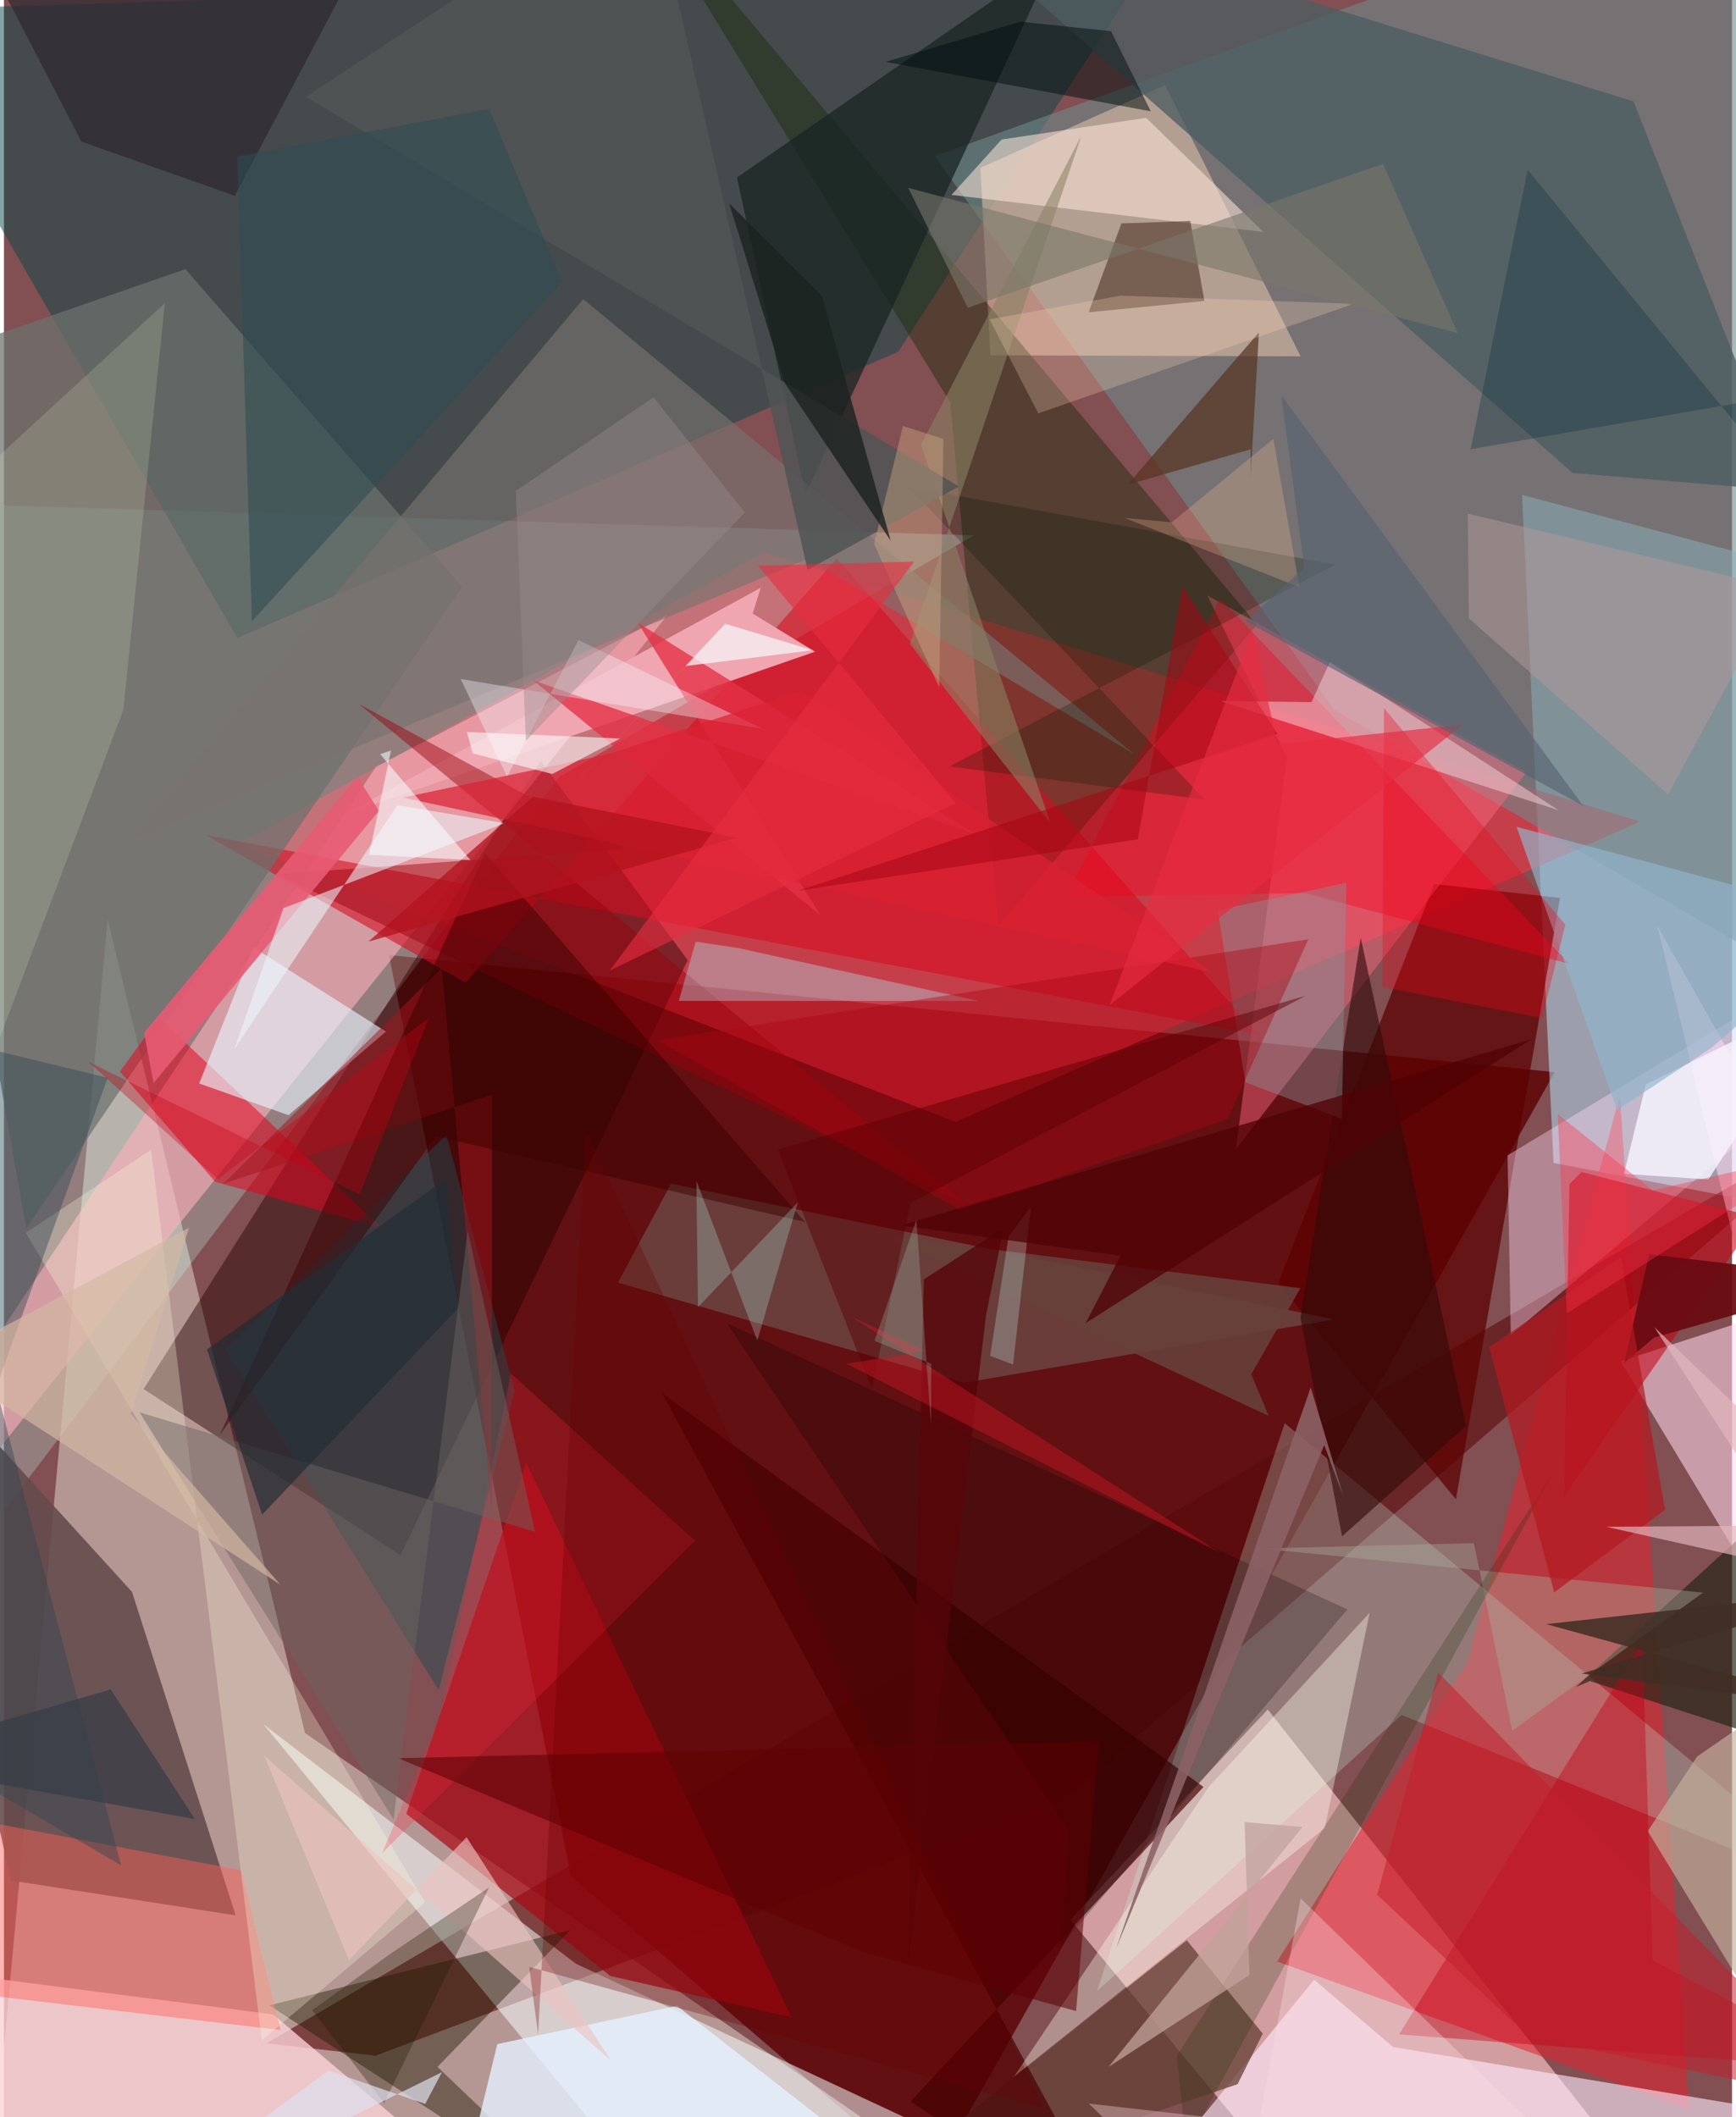 <svg xmlns="http://www.w3.org/2000/svg" width="228" height="278" viewBox="0 0 836 1024"><path fill="#824f52" d="M0 0h836v1024H0z"/><path fill="#60090c" fill-opacity=".902" d="M447.464 1056.22L274.267 907.415 186.266 461.9l563.96 56.665z"/><path fill="#fdfdf1" fill-opacity=".412" d="M-8.763 1086l58.924-641.25 95.452 393.431L504.458 1086z"/><path fill="#fec8ca" fill-opacity=".643" d="M777.519 1036.894L646.469 1086 515.887 928.51l95.496-101.676z"/><path fill="#b6ecfe" fill-opacity=".514" d="M749.645 562.489L898 590.818l-55.407-322.671-108.178-28.793z"/><path fill="#ff3144" fill-opacity=".533" d="M460.382 542.646l331.291-145.252L367.636 267.35 113.552 408.014z"/><path fill="#c2fef5" fill-opacity=".267" d="M-33.898 243.416L-62 812.653l330.513-436.732L469.18 258.926z"/><path fill="#084749" fill-opacity=".494" d="M112.873 308.608L-62 5.103l613.818-19.52-119.17 184.545z"/><path fill="#6d8a8a" fill-opacity=".596" d="M643.806 343.376L450.209 75.54 831.76-62 898 489.957z"/><path fill="#230002" fill-opacity=".447" d="M67.539 671.857l192.132-303.84 71.124 96.391-138.94 287.72z"/><path fill="#654c4c" fill-opacity=".894" d="M-57.947 638.249l61.396 271.3 108.644 16.837-50.147-156.458z"/><path fill="#e5222e" fill-opacity=".545" d="M708.08 803.59l-92.19 145.138 199.215 71.437-33.378-490.424z"/><path fill="#5a0b0b" fill-opacity=".596" d="M898 536.953L126.933 988.294l52.768 5.97 336.373-126.435z"/><path fill="#f5ffff" fill-opacity=".525" d="M288.396 1031.514l174.876 5.453-186.669-87.219-151.028-115.75z"/><path fill="#f0ccb2" fill-opacity=".502" d="M477.207 171.838l-4.861-90.68 89.38-39.992 65.538 131.183z"/><path fill="#142603" fill-opacity=".404" d="M457.78 194.61L300.275-62l305.928 364.119-125.164 145.747z"/><path fill="#feb1bc" fill-opacity=".596" d="M179.934 370.905L-21.389 673.873l10.372 37.602 332.216-414.233z"/><path fill="#d50d20" fill-opacity=".58" d="M97.383 403.791l509.458 96.634-203.968-230.27-179.585 205.13z"/><path fill="#fcd3d9" fill-opacity=".788" d="M262.521 1086l-314.116-69.54 14.741-63.645 167.026 21.45z"/><path fill="#ccffef" fill-opacity=".243" d="M676.136 829.464L528.793 963.041l90.789-274.708L898 919.608z"/><path fill="#ffdaef" fill-opacity=".557" d="M898 850.861L782.049 658.378 898 620.778l-98.093-172.774z"/><path fill="#ac0814" fill-opacity=".686" d="M293.328 955.71l87.685 20.015-128.312-268.23-58.09 169.739z"/><path fill="#5d0001" fill-opacity=".737" d="M616.478 620.555L691.91 427.6l60.859 6.68-50.338 290.876z"/><path fill="#fdecff" fill-opacity=".6" d="M538.879 1073.74l338.676-49.396-205.513-34.277-38.221-32.55z"/><path fill="#6c716d" fill-opacity=".725" d="M87.756 130.169L-62 182.116l72.778 412.04L221.7 283.74z"/><path fill="#74847a" fill-opacity=".388" d="M464.356 668.831l-167.288-48.477 25.617-47.833 320.828 65.645z"/><path fill="#4d5d61" fill-opacity=".784" d="M429.299-62L788.357 49.013l74.317 188.422-103.83-8.682z"/><path fill="#664134" fill-opacity=".749" d="M572.213 938.422l-170.634 135.406 195.2-65.772 12.193-24.449z"/><path fill="#ffddf9" fill-opacity=".392" d="M883.178 464.92L898 503.575 728.958 645.703l-1.541-86.904z"/><path fill="#ff6d87" fill-opacity=".435" d="M620.632 366.299l-38.462-78.297 154.376 85.516-140.567 182.273z"/><path fill="#192423" fill-opacity=".749" d="M354.611 85.855L561.105-57.031 527.735-62 387.821 239.012z"/><path fill="#e5001b" fill-opacity=".522" d="M102.2 571.635L56.112 518.36l18.893-26.118 107.32 101.357z"/><path fill="#201800" fill-opacity=".435" d="M128.356 969.908l157.202 102.177-75.86-72.413 64.415-66.206z"/><path fill="#e8f5ff" fill-opacity=".616" d="M94.444 524.035l26.208-65.835 64.15 40.73-47.146 40.453z"/><path fill="#c60111" fill-opacity=".557" d="M848.304 588.987l-85.04-22.155-5.93 5.857-2.535 151.04z"/><path fill="#79726f" fill-opacity=".647" d="M59.143 407.762l221.068-263.07 266.674 220.16-158.003-94.564z"/><path fill="#efa6b1" fill-opacity=".992" d="M366.09 284.322L164.056 394.203l228.325-78.996-30.18-18.424z"/><path fill="#ffe7dc" fill-opacity=".545" d="M609.277 112.207L458.389 94.275l24.244-26.801 69.929-10.465z"/><path fill="#204b54" fill-opacity=".478" d="M247.095 672.74L210.28 817.314l-103.073-164.58 106.838-103.858z"/><path fill="#450001" fill-opacity=".678" d="M580.313 864.287L318.403 673.91 542.243 1086l-103.623-69.635z"/><path fill="#ff6058" fill-opacity=".451" d="M114.825 904.609l-154.578-29.41 29.212 89.553 144.37 17.12z"/><path fill="#f7011c" fill-opacity=".376" d="M588.385 289.484l169.044 176.771-128.023-34.308-115.892 1.845z"/><path fill="#e4f1ff" fill-opacity=".804" d="M238.674 988.645L214.902 1086l252.157-5.522-141.45-110.322z"/><path fill="#272516" fill-opacity=".686" d="M898 855.64V690.679L760.498 815.918l6.803-2.862z"/><path fill="#f7d4dc" fill-opacity=".49" d="M588.346 339.05l44.186.545 8.91-19.421L752.03 391.85z"/><path fill="#452b1c" fill-opacity=".541" d="M524.724 151.032l15.866-42.977 33.284-1.186 6.87 38.697z"/><path fill="ivory" fill-opacity=".369" d="M660.708 780.005l-77.834 84.235-94.306 140.204 150.41-120.217z"/><path fill="#fbfcde" fill-opacity=".29" d="M10.532 596.268l60.635-40.135 53.577 430.694 78.992-66.73z"/><path fill="#9a010b" fill-opacity=".467" d="M465.439 582.374L171.6 340.426l128.827 70.163-168.213 12.217z"/><path fill="#acf1ff" fill-opacity=".341" d="M334.628 455.446l-8.176 28.66 145.06.027-116.542-25.65z"/><path fill="#c4b09c" fill-opacity=".659" d="M819.137 849.533L898 795.017v258.893L795.24 885.675z"/><path fill="#c10014" fill-opacity=".42" d="M792.599 794.164L674.939 983.95 898 1001.078 797.621 948.17z"/><path fill="#310b09" fill-opacity=".616" d="M707.346 689.616l-50.98-236.04-29.15 183.669 20.095 105.824z"/><path fill="#efc" fill-opacity=".157" d="M77.797 146.665l-111.764 102.83L-62 661.25 57.75 343.33z"/><path fill="#89949b" fill-opacity=".412" d="M587.213 440.276l62.224-13.32-2.219 114.15-46.688-17.659z"/><path fill="#050000" fill-opacity=".227" d="M649.91 778.434L349.716 639.982 515.44 885.85l-4.58 55.818z"/><path fill="#a1161e" fill-opacity=".514" d="M211.82 468.177l-105.762 104.38 130.006-43.07-.037 203.207z"/><path fill="#e65b73" fill-opacity=".906" d="M72.385 523.832l108.984-131.638-10.33-16.46L67.786 499.503z"/><path fill="#011800" fill-opacity=".243" d="M644.208 273.06l-206.5-37.517 143.194 151.206-123.467-16.076z"/><path fill="#acae9c" fill-opacity=".392" d="M821.959 770.286L607.953 748.96l103.178-2.604 18.527 90.695z"/><path fill="#f6f4fd" fill-opacity=".827" d="M794.298 524.486l88.359-43.747-58.101 89.733-40.838-2.737z"/><path fill="#563420" fill-opacity=".702" d="M603.072 231.348l.01-14.031-59.566 17.152 63.597-73.698z"/><path fill="#ff273f" fill-opacity=".243" d="M334.29 745.186l-89.03-80.94-34.218 165.718-28.065 66.254z"/><path fill="#e43145" fill-opacity=".784" d="M306.592 301.144l163.336 102.28-213.881-74.35L395.08 442.78z"/><path fill="#2e4652" fill-opacity=".424" d="M-49.428 497.122L56.7 902.232-62 832.835 50.158 521.308z"/><path fill="#3b0000" fill-opacity=".482" d="M208.953 549.59L387.6 591.05 232.724 412.693 104.268 694.27z"/><path fill="#02100e" fill-opacity=".514" d="M554.802 53.844l-19.234-38.752-43.744-4.599-65.371 19.447z"/><path fill="#8c8264" fill-opacity=".576" d="M521.295 65.51l-83.028 246.01 67.962 86.548-62.592-182.916z"/><path fill="#2e2930" fill-opacity=".714" d="M194.633-62L111.665 94.704l-74.207-26.2-41.58-80.279z"/><path fill="#aa0611" fill-opacity=".412" d="M316.153 503.172l314.844-48.875-39.006 86.866-128.823 44.466z"/><path fill="#91b4cb" fill-opacity=".671" d="M780.43 536.925l45.757-30.278L898 444.553l-166.267-44.675z"/><path fill="#690b11" fill-opacity=".929" d="M795.947 606.652L898 618.64l-99.695 28.284-14.48 12.251z"/><path fill="#515455" fill-opacity=".855" d="M462.01 235.274l-73.26 40.367L311.815-62 146.038 46.803z"/><path fill="#192e00" fill-opacity=".224" d="M555.814 1067.564L577.209 1086l-9.85-91.708 183.399-284.29z"/><path fill="#f7f8ff" fill-opacity=".361" d="M243.347 375.706l-22.368-47.275 146.207 24.097-89.27-42.927z"/><path fill="#da2234" fill-opacity=".714" d="M293.027 364.602l92.81-30.625 198.677 136.276-391.42-84.505z"/><path fill="#ea081b" fill-opacity=".341" d="M755.344 447.256l-11.263 45.113-77.239-15.054.78-134.79z"/><path fill="#5d0005" fill-opacity=".565" d="M415.193 943.97l103.476 28.722 10.912-130.474-338.854 8.175z"/><path fill="#ebf8fe" fill-opacity=".553" d="M190.295 389.442l-78.807 117.963 23.725-68.165 107.08-41.078z"/><path fill="#002a38" fill-opacity=".286" d="M869.46 189.695l1.088 55.071-133.392-162.69-27.637 135.207z"/><path fill="#ecc3be" fill-opacity=".624" d="M125.91 849.211l167.632 147.27-69.758-107.894-56.878 59.46z"/><path fill="#fed8b8" fill-opacity=".255" d="M540.097 143.012L476.8 154.465l23.608 45.458 152.563-52.975z"/><path fill="#6b6561" fill-opacity=".467" d="M224.337 595.338L188.47 879.966 65.569 683.076l191.385 57.85z"/><path fill="#2d4c54" fill-opacity=".557" d="M112.86 75.665l121.88-22.983 35.218 83.825L119.961 300.46z"/><path fill="#b41821" fill-opacity=".706" d="M749.962 770.207l53.597-40.015-21.319-122.174-63.702 43.542z"/><path fill="#b0979a" fill-opacity=".51" d="M708.698 299.088l96.36 85.174 54.02-99.825-150.95-36.023z"/><path fill="#e2b7bd" fill-opacity=".671" d="M798.362 641.821l76.968 119.042-100.188-22.41 122.858-.88z"/><path fill="#1d1c00" fill-opacity=".314" d="M183.888 1017.158l50.739-104.237-48.082 32.326-37.408 27.02z"/><path fill="#79766a" fill-opacity=".6" d="M437.45 90.872l265.807 70.203-36.098-81.787-200.907 69.558z"/><path fill="#66403b" fill-opacity=".89" d="M611.875 684.815l-8.479-20.136 23.792-41.63-202.13-25.51z"/><path fill="#cca782" fill-opacity=".439" d="M420.908 263.08l31.527 69.363 2.076-120.121-19.573-6.275z"/><path fill="#fcdde5" fill-opacity=".345" d="M627.305 918.174L596.178 1086l-71.412-68.575 231.593 26.323z"/><path fill="#c1a29b" fill-opacity=".741" d="M534.393 999.687l68.13-44.488-2.345-73.934 28.025 2.391z"/><path fill="#bafdf6" fill-opacity=".251" d="M383.995 581.594l-48.243 50.648-.775-61.143 29.466 77.31z"/><path fill="#1c2421" fill-opacity=".824" d="M428.976 261.49L395.69 143.162l-44.865-44.826 26.968 87.022z"/><path fill="#fbfeff" fill-opacity=".569" d="M223.95 354.037l74.154 3.152-32.856 17.167-38.446-9.968z"/><path fill="#212d35" fill-opacity=".675" d="M124.904 732.559l94.7-99.7-6.028-62.501-115.36 82.299z"/><path fill="#5a0004" fill-opacity=".471" d="M374.397 556.001l45.5 115.737 18.667-89.837 191.189-100.288z"/><path fill="#8c6267" fill-opacity=".878" d="M538.012 942.469l94.16-271.46 15.827 52.82-9.315-24.87z"/><path fill="#f7f6f7" fill-opacity=".745" d="M391.44 314.481l-42.56-12.764-89.673 95.542 70.567-75.14z"/><path fill="#d3b8a0" fill-opacity=".667" d="M-32.101 658.867l165.874 107.608-72.417-82.63 28.168-90.012z"/><path fill="#412e24" fill-opacity=".871" d="M763.22 809.422L898 768.698l-151.904 16.836L898 827.31z"/><path fill="#560508" fill-opacity=".784" d="M475.119 636.068l8.547-42.283-38.68 25.032-7.516 330.816z"/><path fill="#fd334b" fill-opacity=".384" d="M756.03 635.224l123.364-78.32-81.808 18.823-45.905-36.897z"/><path fill="#cefffb" fill-opacity=".247" d="M496.853 583.58l-8.679 76.413-11.082-4.22 8.899-57.646z"/><path fill="#f9bc94" fill-opacity=".267" d="M564.905 252.636l49.167-40.322 12.681 71.717-84.67-33.53z"/><path fill="#a70411" fill-opacity=".529" d="M548.578 405.93l-164.39 24.858 231.864-75.835-45.98-71.473z"/><path fill="#c2202c" fill-opacity=".529" d="M898 1018.432L737.856 985.17l-73.546-68.726 29.574-107.508z"/><path fill="#ce1927" fill-opacity=".431" d="M407.603 659.627l180.435 91.245-178.679-114.37 36.136 16.85z"/><path fill="#4f0205" fill-opacity=".757" d="M540.123 607.327l-16.847 32.643L738.8 502.72l-304.922 89.963z"/><path fill="#b3131e" fill-opacity=".757" d="M209.236 426.403l46.735-41.101 98.5 19.84-178.136 50.273z"/><path fill="#b2e4d5" fill-opacity=".224" d="M448.614 659.642l-27.46-11.137 20.259-58.545 7.065 99.46z"/><path fill="#670002" fill-opacity=".302" d="M281.373 546.013l221.625 473.785-248.9-68.5 4.311 32.773z"/><path fill="#e72b41" fill-opacity=".655" d="M705.846 350.448l-89.753 9.524-12.053-54.838-69.172 181z"/><path fill="#c70012" fill-opacity=".349" d="M103.416 570.341l102.131-78.02-33.481 85.428-131.132-64.127z"/><path fill="#333c45" fill-opacity=".686" d="M-62 852.231l154.386 27.613-40.71-62.777L-62 850.282z"/><path fill="#586372" fill-opacity=".631" d="M600.84 300.52l28.202-25.994-11.154-83.505L764.09 389.854z"/><path fill="#e82d40" fill-opacity=".608" d="M440.319 271.618l-147.22 197.774 167.297-80.974-95.627-114.81z"/><path fill="#96898d" fill-opacity=".416" d="M314.27 192.174l44.126 55.687-105.902 110.47-4.885-120.89z"/><path fill="#f6fdff" fill-opacity=".565" d="M225.63 415.974l-48.991-2.521 10.591-50.468-5.229 1.777z"/><path fill="#dde0ed" fill-opacity=".698" d="M156.938 1001.43l46.85 16.163 8.111-15.358L41.862 1086z"/></svg>